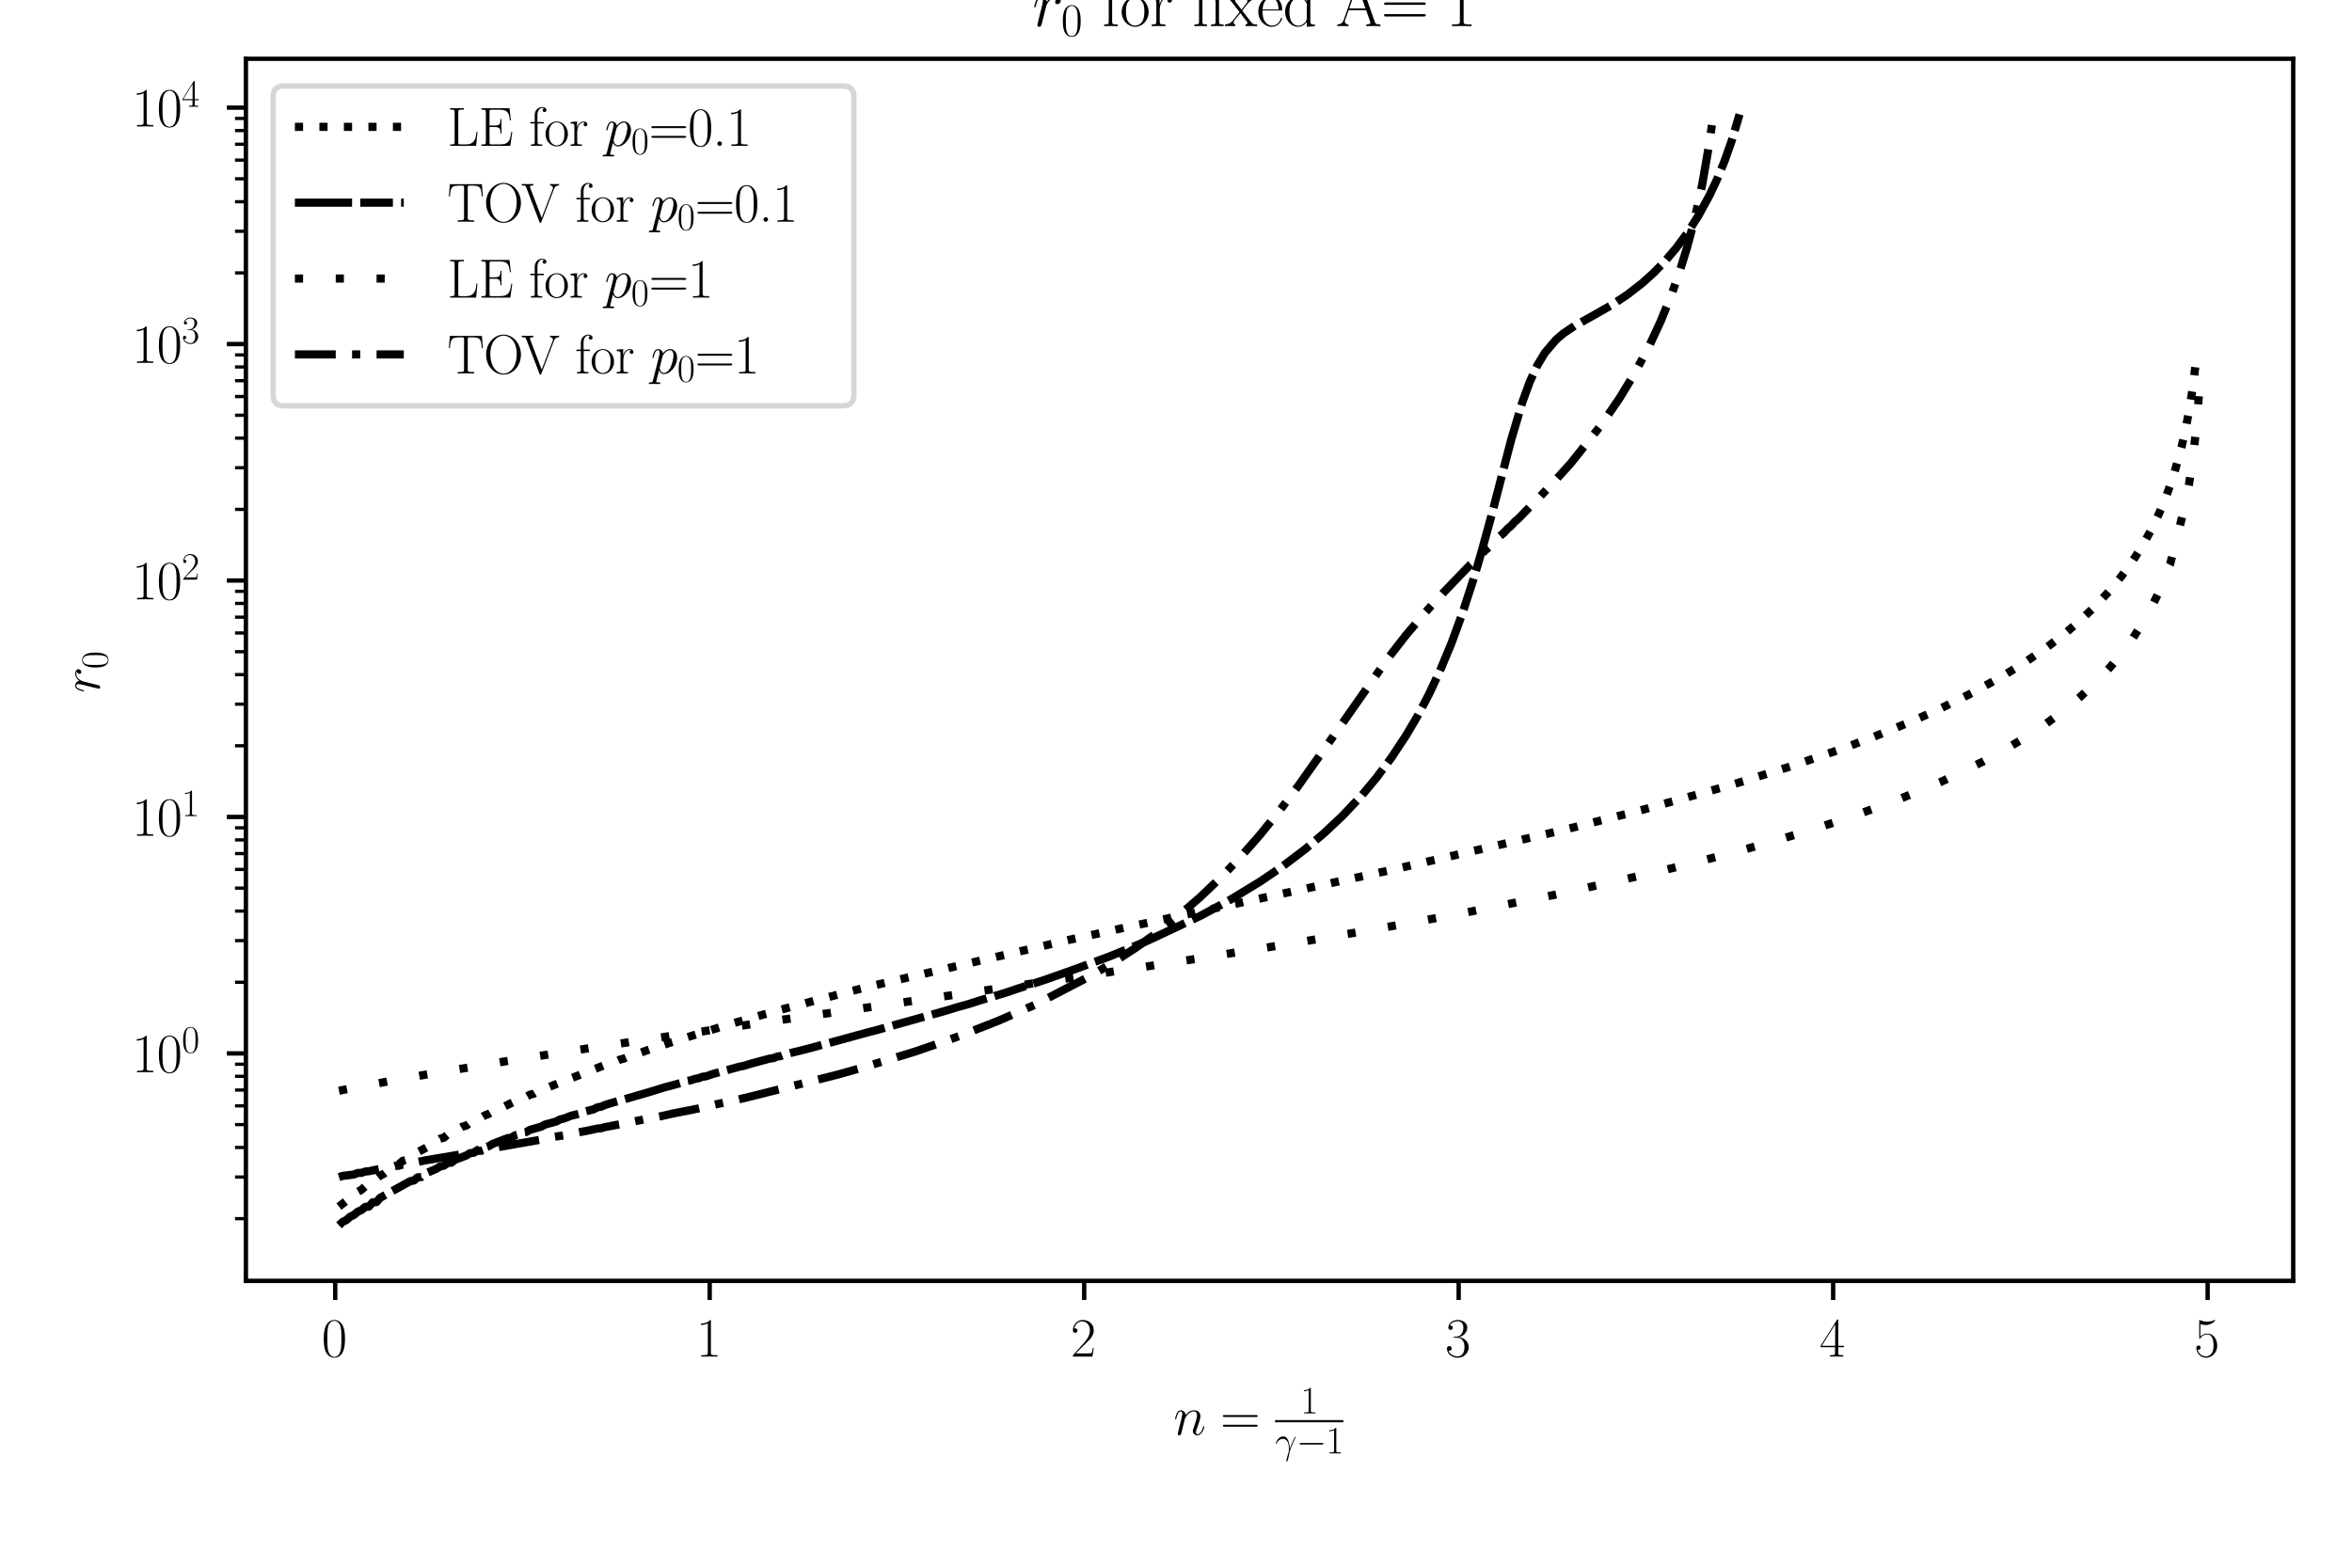 <?xml version="1.0" encoding="utf-8" standalone="no"?>
<!DOCTYPE svg PUBLIC "-//W3C//DTD SVG 1.1//EN"
  "http://www.w3.org/Graphics/SVG/1.1/DTD/svg11.dtd">
<svg height="288pt" version="1.1" viewBox="0 0 432 288" width="432pt" xmlns="http://www.w3.org/2000/svg" xmlns:xlink="http://www.w3.org/1999/xlink">
 <defs>
  <style type="text/css">*{stroke-linecap:butt;stroke-linejoin:round;}</style>
 </defs>
 <g id="figure_1">
  <g id="patch_1">
   <path d="M 0 288 
L 432 288 
L 432 0 
L 0 0 
z
" style="fill:#ffffff;"/>
  </g>
  <g id="axes_1">
   <g id="patch_2">
    <path d="M 45.166 235.307 
L 421.2 235.307 
L 421.2 10.8 
L 45.166 10.8 
z
" style="fill:#ffffff;"/>
   </g>
   <g id="matplotlib.axis_1">
    <g id="xtick_1">
     <g id="line2d_1">
      <defs>
       <path d="M 0 0 
L 0 3.5 
" id="m80ea425d3d" style="stroke:#000000;stroke-width:0.8;"/>
      </defs>
      <g>
       <use style="stroke:#000000;stroke-width:0.8;" x="61.571" xlink:href="#m80ea425d3d" y="235.307"/>
      </g>
     </g>
     <g id="text_1">
      <!-- $\mathdefault{0}$ -->
      <g transform="translate(59.08 249.225)scale(0.1 -0.1)">
       <defs>
        <path d="M 2688 2038 
C 2688 2430 2682 3099 2413 3613 
C 2176 4063 1798 4224 1466 4224 
C 1158 4224 768 4082 525 3620 
C 269 3137 243 2539 243 2038 
C 243 1671 250 1112 448 623 
C 723 -39 1216 -128 1466 -128 
C 1760 -128 2208 -7 2470 604 
C 2662 1048 2688 1568 2688 2038 
z
M 1466 -26 
C 1056 -26 813 328 723 816 
C 653 1196 653 1749 653 2109 
C 653 2604 653 3015 736 3407 
C 858 3954 1216 4121 1466 4121 
C 1728 4121 2067 3947 2189 3420 
C 2272 3054 2278 2623 2278 2109 
C 2278 1691 2278 1176 2202 797 
C 2067 96 1690 -26 1466 -26 
z
" id="CMR17-30" transform="scale(0.016)"/>
       </defs>
       <use transform="scale(0.996)" xlink:href="#CMR17-30"/>
      </g>
     </g>
    </g>
    <g id="xtick_2">
     <g id="line2d_2">
      <g>
       <use style="stroke:#000000;stroke-width:0.8;" x="130.353" xlink:href="#m80ea425d3d" y="235.307"/>
      </g>
     </g>
     <g id="text_2">
      <!-- $\mathdefault{1}$ -->
      <g transform="translate(127.863 249.225)scale(0.1 -0.1)">
       <defs>
        <path d="M 1702 4083 
C 1702 4217 1696 4224 1606 4224 
C 1357 3927 979 3833 621 3820 
C 602 3820 570 3820 563 3808 
C 557 3795 557 3782 557 3648 
C 755 3648 1088 3686 1344 3839 
L 1344 467 
C 1344 243 1331 166 781 166 
L 589 166 
L 589 0 
C 896 6 1216 12 1523 12 
C 1830 12 2150 6 2458 0 
L 2458 166 
L 2266 166 
C 1715 166 1702 236 1702 467 
L 1702 4083 
z
" id="CMR17-31" transform="scale(0.016)"/>
       </defs>
       <use transform="scale(0.996)" xlink:href="#CMR17-31"/>
      </g>
     </g>
    </g>
    <g id="xtick_3">
     <g id="line2d_3">
      <g>
       <use style="stroke:#000000;stroke-width:0.8;" x="199.136" xlink:href="#m80ea425d3d" y="235.307"/>
      </g>
     </g>
     <g id="text_3">
      <!-- $\mathdefault{2}$ -->
      <g transform="translate(196.645 249.225)scale(0.1 -0.1)">
       <defs>
        <path d="M 2669 990 
L 2554 990 
C 2490 537 2438 460 2413 422 
C 2381 371 1920 371 1830 371 
L 602 371 
C 832 620 1280 1073 1824 1596 
C 2214 1966 2669 2400 2669 3033 
C 2669 3788 2067 4224 1395 4224 
C 691 4224 262 3603 262 3027 
C 262 2777 448 2745 525 2745 
C 589 2745 781 2783 781 3007 
C 781 3206 614 3264 525 3264 
C 486 3264 448 3257 422 3244 
C 544 3788 915 4057 1306 4057 
C 1862 4057 2227 3616 2227 3033 
C 2227 2477 1901 1998 1536 1583 
L 262 147 
L 262 0 
L 2515 0 
L 2669 990 
z
" id="CMR17-32" transform="scale(0.016)"/>
       </defs>
       <use transform="scale(0.996)" xlink:href="#CMR17-32"/>
      </g>
     </g>
    </g>
    <g id="xtick_4">
     <g id="line2d_4">
      <g>
       <use style="stroke:#000000;stroke-width:0.8;" x="267.918" xlink:href="#m80ea425d3d" y="235.307"/>
      </g>
     </g>
     <g id="text_4">
      <!-- $\mathdefault{3}$ -->
      <g transform="translate(265.428 249.225)scale(0.1 -0.1)">
       <defs>
        <path d="M 1414 2176 
C 1984 2176 2234 1673 2234 1094 
C 2234 322 1824 25 1453 25 
C 1114 25 563 193 390 691 
C 422 678 454 678 486 678 
C 640 678 755 780 755 947 
C 755 1132 614 1216 486 1216 
C 378 1216 211 1164 211 927 
C 211 335 787 -128 1466 -128 
C 2176 -128 2720 432 2720 1087 
C 2720 1718 2208 2176 1600 2246 
C 2086 2347 2554 2776 2554 3353 
C 2554 3856 2048 4224 1472 4224 
C 890 4224 378 3862 378 3347 
C 378 3123 544 3084 627 3084 
C 762 3084 877 3167 877 3334 
C 877 3500 762 3584 627 3584 
C 602 3584 570 3584 544 3571 
C 730 3999 1235 4076 1459 4076 
C 1683 4076 2106 3966 2106 3347 
C 2106 3167 2080 2851 1862 2574 
C 1670 2329 1453 2316 1242 2297 
C 1210 2297 1062 2284 1037 2284 
C 992 2278 966 2272 966 2227 
C 966 2182 973 2176 1101 2176 
L 1414 2176 
z
" id="CMR17-33" transform="scale(0.016)"/>
       </defs>
       <use transform="scale(0.996)" xlink:href="#CMR17-33"/>
      </g>
     </g>
    </g>
    <g id="xtick_5">
     <g id="line2d_5">
      <g>
       <use style="stroke:#000000;stroke-width:0.8;" x="336.701" xlink:href="#m80ea425d3d" y="235.307"/>
      </g>
     </g>
     <g id="text_5">
      <!-- $\mathdefault{4}$ -->
      <g transform="translate(334.21 249.225)scale(0.1 -0.1)">
       <defs>
        <path d="M 2150 4147 
C 2150 4281 2144 4288 2029 4288 
L 128 1254 
L 128 1088 
L 1779 1088 
L 1779 460 
C 1779 230 1766 166 1318 166 
L 1197 166 
L 1197 0 
C 1402 12 1747 12 1965 12 
C 2182 12 2528 12 2733 0 
L 2733 166 
L 2611 166 
C 2163 166 2150 230 2150 460 
L 2150 1088 
L 2803 1088 
L 2803 1254 
L 2150 1254 
L 2150 4147 
z
M 1798 3723 
L 1798 1254 
L 256 1254 
L 1798 3723 
z
" id="CMR17-34" transform="scale(0.016)"/>
       </defs>
       <use transform="scale(0.996)" xlink:href="#CMR17-34"/>
      </g>
     </g>
    </g>
    <g id="xtick_6">
     <g id="line2d_6">
      <g>
       <use style="stroke:#000000;stroke-width:0.8;" x="405.483" xlink:href="#m80ea425d3d" y="235.307"/>
      </g>
     </g>
     <g id="text_6">
      <!-- $\mathdefault{5}$ -->
      <g transform="translate(402.993 249.225)scale(0.1 -0.1)">
       <defs>
        <path d="M 730 3750 
C 794 3724 1056 3641 1325 3641 
C 1920 3641 2246 3961 2432 4140 
C 2432 4191 2432 4224 2394 4224 
C 2387 4224 2374 4224 2323 4198 
C 2099 4102 1837 4032 1517 4032 
C 1325 4032 1037 4055 723 4191 
C 653 4224 640 4224 634 4224 
C 602 4224 595 4217 595 4090 
L 595 2231 
C 595 2113 595 2080 659 2080 
C 691 2080 704 2093 736 2139 
C 941 2435 1222 2560 1542 2560 
C 1766 2560 2246 2415 2246 1293 
C 2246 1087 2246 716 2054 422 
C 1894 159 1645 25 1370 25 
C 947 25 518 319 403 812 
C 429 806 480 793 506 793 
C 589 793 749 838 749 1036 
C 749 1209 627 1280 506 1280 
C 358 1280 262 1190 262 1011 
C 262 454 704 -128 1382 -128 
C 2042 -128 2669 441 2669 1267 
C 2669 2054 2170 2662 1549 2662 
C 1222 2662 947 2540 730 2304 
L 730 3750 
z
" id="CMR17-35" transform="scale(0.016)"/>
       </defs>
       <use transform="scale(0.996)" xlink:href="#CMR17-35"/>
      </g>
     </g>
    </g>
    <g id="text_7">
     <!-- $n=\frac{1}{\gamma-1}$ -->
     <g transform="translate(215.548 263.579)scale(0.1 -0.1)">
      <defs>
       <path d="M 1318 1870 
C 1331 1909 1491 2228 1728 2432 
C 1894 2585 2112 2687 2362 2687 
C 2618 2687 2707 2496 2707 2241 
C 2707 1877 2445 1149 2317 804 
C 2259 651 2227 568 2227 453 
C 2227 166 2426 -64 2733 -64 
C 3328 -64 3552 874 3552 913 
C 3552 945 3526 970 3488 970 
C 3430 970 3424 951 3392 842 
C 3245 319 3002 64 2752 64 
C 2688 64 2586 70 2586 274 
C 2586 434 2656 625 2694 715 
C 2822 1066 3091 1781 3091 2145 
C 3091 2528 2867 2816 2381 2816 
C 1811 2816 1510 2413 1395 2253 
C 1376 2617 1114 2816 832 2816 
C 627 2816 486 2694 378 2477 
C 262 2247 173 1864 173 1838 
C 173 1813 198 1781 243 1781 
C 294 1781 301 1787 339 1934 
C 442 2324 557 2687 813 2687 
C 960 2687 1011 2585 1011 2394 
C 1011 2253 947 2004 902 1807 
L 723 1117 
C 698 996 627 708 595 593 
C 550 427 480 127 480 95 
C 480 6 550 -64 646 -64 
C 723 -64 813 -26 864 70 
C 877 102 934 325 966 453 
L 1107 1028 
L 1318 1870 
z
" id="CMMI12-6e" transform="scale(0.016)"/>
       <path d="M 4115 2048 
C 4211 2048 4307 2048 4307 2156 
C 4307 2272 4198 2272 4090 2272 
L 512 2272 
C 403 2272 294 2272 294 2156 
C 294 2048 390 2048 486 2048 
L 4115 2048 
z
M 4090 927 
C 4198 927 4307 927 4307 1043 
C 4307 1152 4211 1152 4115 1152 
L 486 1152 
C 390 1152 294 1152 294 1043 
C 294 927 403 927 512 927 
L 4090 927 
z
" id="CMR17-3d" transform="scale(0.016)"/>
       <path d="M 2419 785 
C 2406 1097 2394 1586 2150 2158 
C 2022 2476 1805 2816 1338 2816 
C 550 2816 122 1815 122 1649 
C 122 1592 166 1592 186 1592 
C 243 1592 243 1605 275 1688 
C 410 2081 819 2393 1261 2393 
C 2150 2393 2278 1408 2278 779 
C 2278 378 2234 245 2195 118 
C 2074 -276 1862 -1064 1862 -1242 
C 1862 -1293 1882 -1351 1933 -1351 
C 2029 -1351 2086 -1140 2157 -886 
C 2310 -327 2349 -47 2381 207 
C 2400 360 2765 1409 3270 2407 
C 3315 2509 3405 2681 3405 2700 
C 3405 2707 3398 2752 3341 2752 
C 3328 2752 3296 2752 3283 2726 
C 3270 2713 3046 2280 2854 1848 
C 2758 1630 2630 1344 2419 785 
z
" id="CMMI12-d" transform="scale(0.016)"/>
       <path d="M 4218 1472 
C 4326 1472 4442 1472 4442 1600 
C 4442 1728 4326 1728 4218 1728 
L 755 1728 
C 646 1728 531 1728 531 1600 
C 531 1472 646 1472 755 1472 
L 4218 1472 
z
" id="CMSY10-0" transform="scale(0.016)"/>
      </defs>
      <use transform="scale(0.996)" xlink:href="#CMMI12-6e"/>
      <use transform="translate(85.904 0)scale(0.996)" xlink:href="#CMR17-3d"/>
      <use transform="translate(233.215 39.226)scale(0.697)" xlink:href="#CMR17-31"/>
      <use transform="translate(186.488 -34.355)scale(0.697)" xlink:href="#CMMI12-d"/>
      <use transform="translate(225.701 -34.355)scale(0.697)" xlink:href="#CMSY10-0"/>
      <use transform="translate(279.942 -34.355)scale(0.697)" xlink:href="#CMR17-31"/>
      <path d="M 186.488 22.914 
L 311.925 22.914 
L 311.925 26.899 
L 186.488 26.899 
L 186.488 22.914 
z
"/>
     </g>
    </g>
   </g>
   <g id="matplotlib.axis_2">
    <g id="ytick_1">
     <g id="line2d_7">
      <defs>
       <path d="M 0 0 
L -3.5 0 
" id="m7ea2727197" style="stroke:#000000;stroke-width:0.8;"/>
      </defs>
      <g>
       <use style="stroke:#000000;stroke-width:0.8;" x="45.166" xlink:href="#m7ea2727197" y="193.523"/>
      </g>
     </g>
     <g id="text_8">
      <!-- $\mathdefault{10^{0}}$ -->
      <g transform="translate(24.232 196.982)scale(0.1 -0.1)">
       <use transform="scale(0.996)" xlink:href="#CMR17-31"/>
       <use transform="translate(45.69 0)scale(0.996)" xlink:href="#CMR17-30"/>
       <use transform="translate(91.381 36.154)scale(0.697)" xlink:href="#CMR17-30"/>
      </g>
     </g>
    </g>
    <g id="ytick_2">
     <g id="line2d_8">
      <g>
       <use style="stroke:#000000;stroke-width:0.8;" x="45.166" xlink:href="#m7ea2727197" y="150.085"/>
      </g>
     </g>
     <g id="text_9">
      <!-- $\mathdefault{10^{1}}$ -->
      <g transform="translate(24.232 153.544)scale(0.1 -0.1)">
       <use transform="scale(0.996)" xlink:href="#CMR17-31"/>
       <use transform="translate(45.69 0)scale(0.996)" xlink:href="#CMR17-30"/>
       <use transform="translate(91.381 36.154)scale(0.697)" xlink:href="#CMR17-31"/>
      </g>
     </g>
    </g>
    <g id="ytick_3">
     <g id="line2d_9">
      <g>
       <use style="stroke:#000000;stroke-width:0.8;" x="45.166" xlink:href="#m7ea2727197" y="106.648"/>
      </g>
     </g>
     <g id="text_10">
      <!-- $\mathdefault{10^{2}}$ -->
      <g transform="translate(24.232 110.107)scale(0.1 -0.1)">
       <use transform="scale(0.996)" xlink:href="#CMR17-31"/>
       <use transform="translate(45.69 0)scale(0.996)" xlink:href="#CMR17-30"/>
       <use transform="translate(91.381 36.154)scale(0.697)" xlink:href="#CMR17-32"/>
      </g>
     </g>
    </g>
    <g id="ytick_4">
     <g id="line2d_10">
      <g>
       <use style="stroke:#000000;stroke-width:0.8;" x="45.166" xlink:href="#m7ea2727197" y="63.21"/>
      </g>
     </g>
     <g id="text_11">
      <!-- $\mathdefault{10^{3}}$ -->
      <g transform="translate(24.232 66.669)scale(0.1 -0.1)">
       <use transform="scale(0.996)" xlink:href="#CMR17-31"/>
       <use transform="translate(45.69 0)scale(0.996)" xlink:href="#CMR17-30"/>
       <use transform="translate(91.381 36.154)scale(0.697)" xlink:href="#CMR17-33"/>
      </g>
     </g>
    </g>
    <g id="ytick_5">
     <g id="line2d_11">
      <g>
       <use style="stroke:#000000;stroke-width:0.8;" x="45.166" xlink:href="#m7ea2727197" y="19.773"/>
      </g>
     </g>
     <g id="text_12">
      <!-- $\mathdefault{10^{4}}$ -->
      <g transform="translate(24.232 23.232)scale(0.1 -0.1)">
       <use transform="scale(0.996)" xlink:href="#CMR17-31"/>
       <use transform="translate(45.69 0)scale(0.996)" xlink:href="#CMR17-30"/>
       <use transform="translate(91.381 36.154)scale(0.697)" xlink:href="#CMR17-34"/>
      </g>
     </g>
    </g>
    <g id="ytick_6">
     <g id="line2d_12">
      <defs>
       <path d="M 0 0 
L -2 0 
" id="m5dcaa33dff" style="stroke:#000000;stroke-width:0.6;"/>
      </defs>
      <g>
       <use style="stroke:#000000;stroke-width:0.6;" x="45.166" xlink:href="#m5dcaa33dff" y="223.884"/>
      </g>
     </g>
    </g>
    <g id="ytick_7">
     <g id="line2d_13">
      <g>
       <use style="stroke:#000000;stroke-width:0.6;" x="45.166" xlink:href="#m5dcaa33dff" y="216.235"/>
      </g>
     </g>
    </g>
    <g id="ytick_8">
     <g id="line2d_14">
      <g>
       <use style="stroke:#000000;stroke-width:0.6;" x="45.166" xlink:href="#m5dcaa33dff" y="210.808"/>
      </g>
     </g>
    </g>
    <g id="ytick_9">
     <g id="line2d_15">
      <g>
       <use style="stroke:#000000;stroke-width:0.6;" x="45.166" xlink:href="#m5dcaa33dff" y="206.599"/>
      </g>
     </g>
    </g>
    <g id="ytick_10">
     <g id="line2d_16">
      <g>
       <use style="stroke:#000000;stroke-width:0.6;" x="45.166" xlink:href="#m5dcaa33dff" y="203.159"/>
      </g>
     </g>
    </g>
    <g id="ytick_11">
     <g id="line2d_17">
      <g>
       <use style="stroke:#000000;stroke-width:0.6;" x="45.166" xlink:href="#m5dcaa33dff" y="200.251"/>
      </g>
     </g>
    </g>
    <g id="ytick_12">
     <g id="line2d_18">
      <g>
       <use style="stroke:#000000;stroke-width:0.6;" x="45.166" xlink:href="#m5dcaa33dff" y="197.732"/>
      </g>
     </g>
    </g>
    <g id="ytick_13">
     <g id="line2d_19">
      <g>
       <use style="stroke:#000000;stroke-width:0.6;" x="45.166" xlink:href="#m5dcaa33dff" y="195.51"/>
      </g>
     </g>
    </g>
    <g id="ytick_14">
     <g id="line2d_20">
      <g>
       <use style="stroke:#000000;stroke-width:0.6;" x="45.166" xlink:href="#m5dcaa33dff" y="180.447"/>
      </g>
     </g>
    </g>
    <g id="ytick_15">
     <g id="line2d_21">
      <g>
       <use style="stroke:#000000;stroke-width:0.6;" x="45.166" xlink:href="#m5dcaa33dff" y="172.798"/>
      </g>
     </g>
    </g>
    <g id="ytick_16">
     <g id="line2d_22">
      <g>
       <use style="stroke:#000000;stroke-width:0.6;" x="45.166" xlink:href="#m5dcaa33dff" y="167.371"/>
      </g>
     </g>
    </g>
    <g id="ytick_17">
     <g id="line2d_23">
      <g>
       <use style="stroke:#000000;stroke-width:0.6;" x="45.166" xlink:href="#m5dcaa33dff" y="163.161"/>
      </g>
     </g>
    </g>
    <g id="ytick_18">
     <g id="line2d_24">
      <g>
       <use style="stroke:#000000;stroke-width:0.6;" x="45.166" xlink:href="#m5dcaa33dff" y="159.722"/>
      </g>
     </g>
    </g>
    <g id="ytick_19">
     <g id="line2d_25">
      <g>
       <use style="stroke:#000000;stroke-width:0.6;" x="45.166" xlink:href="#m5dcaa33dff" y="156.814"/>
      </g>
     </g>
    </g>
    <g id="ytick_20">
     <g id="line2d_26">
      <g>
       <use style="stroke:#000000;stroke-width:0.6;" x="45.166" xlink:href="#m5dcaa33dff" y="154.295"/>
      </g>
     </g>
    </g>
    <g id="ytick_21">
     <g id="line2d_27">
      <g>
       <use style="stroke:#000000;stroke-width:0.6;" x="45.166" xlink:href="#m5dcaa33dff" y="152.073"/>
      </g>
     </g>
    </g>
    <g id="ytick_22">
     <g id="line2d_28">
      <g>
       <use style="stroke:#000000;stroke-width:0.6;" x="45.166" xlink:href="#m5dcaa33dff" y="137.009"/>
      </g>
     </g>
    </g>
    <g id="ytick_23">
     <g id="line2d_29">
      <g>
       <use style="stroke:#000000;stroke-width:0.6;" x="45.166" xlink:href="#m5dcaa33dff" y="129.36"/>
      </g>
     </g>
    </g>
    <g id="ytick_24">
     <g id="line2d_30">
      <g>
       <use style="stroke:#000000;stroke-width:0.6;" x="45.166" xlink:href="#m5dcaa33dff" y="123.933"/>
      </g>
     </g>
    </g>
    <g id="ytick_25">
     <g id="line2d_31">
      <g>
       <use style="stroke:#000000;stroke-width:0.6;" x="45.166" xlink:href="#m5dcaa33dff" y="119.724"/>
      </g>
     </g>
    </g>
    <g id="ytick_26">
     <g id="line2d_32">
      <g>
       <use style="stroke:#000000;stroke-width:0.6;" x="45.166" xlink:href="#m5dcaa33dff" y="116.284"/>
      </g>
     </g>
    </g>
    <g id="ytick_27">
     <g id="line2d_33">
      <g>
       <use style="stroke:#000000;stroke-width:0.6;" x="45.166" xlink:href="#m5dcaa33dff" y="113.376"/>
      </g>
     </g>
    </g>
    <g id="ytick_28">
     <g id="line2d_34">
      <g>
       <use style="stroke:#000000;stroke-width:0.6;" x="45.166" xlink:href="#m5dcaa33dff" y="110.857"/>
      </g>
     </g>
    </g>
    <g id="ytick_29">
     <g id="line2d_35">
      <g>
       <use style="stroke:#000000;stroke-width:0.6;" x="45.166" xlink:href="#m5dcaa33dff" y="108.635"/>
      </g>
     </g>
    </g>
    <g id="ytick_30">
     <g id="line2d_36">
      <g>
       <use style="stroke:#000000;stroke-width:0.6;" x="45.166" xlink:href="#m5dcaa33dff" y="93.572"/>
      </g>
     </g>
    </g>
    <g id="ytick_31">
     <g id="line2d_37">
      <g>
       <use style="stroke:#000000;stroke-width:0.6;" x="45.166" xlink:href="#m5dcaa33dff" y="85.923"/>
      </g>
     </g>
    </g>
    <g id="ytick_32">
     <g id="line2d_38">
      <g>
       <use style="stroke:#000000;stroke-width:0.6;" x="45.166" xlink:href="#m5dcaa33dff" y="80.496"/>
      </g>
     </g>
    </g>
    <g id="ytick_33">
     <g id="line2d_39">
      <g>
       <use style="stroke:#000000;stroke-width:0.6;" x="45.166" xlink:href="#m5dcaa33dff" y="76.286"/>
      </g>
     </g>
    </g>
    <g id="ytick_34">
     <g id="line2d_40">
      <g>
       <use style="stroke:#000000;stroke-width:0.6;" x="45.166" xlink:href="#m5dcaa33dff" y="72.847"/>
      </g>
     </g>
    </g>
    <g id="ytick_35">
     <g id="line2d_41">
      <g>
       <use style="stroke:#000000;stroke-width:0.6;" x="45.166" xlink:href="#m5dcaa33dff" y="69.939"/>
      </g>
     </g>
    </g>
    <g id="ytick_36">
     <g id="line2d_42">
      <g>
       <use style="stroke:#000000;stroke-width:0.6;" x="45.166" xlink:href="#m5dcaa33dff" y="67.42"/>
      </g>
     </g>
    </g>
    <g id="ytick_37">
     <g id="line2d_43">
      <g>
       <use style="stroke:#000000;stroke-width:0.6;" x="45.166" xlink:href="#m5dcaa33dff" y="65.198"/>
      </g>
     </g>
    </g>
    <g id="ytick_38">
     <g id="line2d_44">
      <g>
       <use style="stroke:#000000;stroke-width:0.6;" x="45.166" xlink:href="#m5dcaa33dff" y="50.134"/>
      </g>
     </g>
    </g>
    <g id="ytick_39">
     <g id="line2d_45">
      <g>
       <use style="stroke:#000000;stroke-width:0.6;" x="45.166" xlink:href="#m5dcaa33dff" y="42.485"/>
      </g>
     </g>
    </g>
    <g id="ytick_40">
     <g id="line2d_46">
      <g>
       <use style="stroke:#000000;stroke-width:0.6;" x="45.166" xlink:href="#m5dcaa33dff" y="37.058"/>
      </g>
     </g>
    </g>
    <g id="ytick_41">
     <g id="line2d_47">
      <g>
       <use style="stroke:#000000;stroke-width:0.6;" x="45.166" xlink:href="#m5dcaa33dff" y="32.849"/>
      </g>
     </g>
    </g>
    <g id="ytick_42">
     <g id="line2d_48">
      <g>
       <use style="stroke:#000000;stroke-width:0.6;" x="45.166" xlink:href="#m5dcaa33dff" y="29.409"/>
      </g>
     </g>
    </g>
    <g id="ytick_43">
     <g id="line2d_49">
      <g>
       <use style="stroke:#000000;stroke-width:0.6;" x="45.166" xlink:href="#m5dcaa33dff" y="26.501"/>
      </g>
     </g>
    </g>
    <g id="ytick_44">
     <g id="line2d_50">
      <g>
       <use style="stroke:#000000;stroke-width:0.6;" x="45.166" xlink:href="#m5dcaa33dff" y="23.982"/>
      </g>
     </g>
    </g>
    <g id="ytick_45">
     <g id="line2d_51">
      <g>
       <use style="stroke:#000000;stroke-width:0.6;" x="45.166" xlink:href="#m5dcaa33dff" y="21.76"/>
      </g>
     </g>
    </g>
    <g id="text_13">
     <!-- $r_ 0$ -->
     <g transform="translate(18.295 127.286)rotate(-90)scale(0.1 -0.1)">
      <defs>
       <path d="M 2490 2633 
C 2291 2598 2189 2457 2189 2316 
C 2189 2163 2310 2111 2400 2111 
C 2579 2111 2726 2265 2726 2457 
C 2726 2651 2528 2816 2208 2816 
C 1952 2816 1658 2700 1389 2335 
C 1344 2660 1088 2816 832 2816 
C 582 2816 454 2642 378 2508 
C 269 2278 173 1892 173 1860 
C 173 1834 198 1801 243 1801 
C 294 1801 301 1808 339 1957 
C 435 2342 557 2687 813 2687 
C 966 2687 1011 2604 1011 2419 
C 1011 2278 947 2028 902 1827 
L 723 1130 
C 698 1007 627 716 595 600 
C 550 432 480 128 480 96 
C 480 6 550 -64 646 -64 
C 717 -64 838 -20 877 109 
C 896 160 1133 1136 1171 1285 
C 1203 1427 1242 1562 1274 1705 
C 1299 1795 1325 1898 1344 1982 
C 1363 2040 1536 2355 1696 2495 
C 1773 2566 1939 2687 2202 2687 
C 2304 2687 2406 2674 2490 2633 
z
" id="CMMI12-72" transform="scale(0.016)"/>
      </defs>
      <use transform="scale(0.996)" xlink:href="#CMMI12-72"/>
      <use transform="translate(43.961 -14.944)scale(0.697)" xlink:href="#CMR17-30"/>
     </g>
    </g>
   </g>
   <g id="line2d_52">
    <path clip-path="url(#p1b617f1099)" d="M 62.259 221.662 
L 65.698 218.957 
L 66.386 218.575 
L 67.073 217.939 
L 67.761 217.537 
L 68.449 216.95 
L 69.137 216.552 
L 69.825 215.988 
L 70.512 215.617 
L 71.2 215.056 
L 71.888 214.725 
L 72.576 214.148 
L 73.264 213.874 
L 73.952 213.265 
L 74.639 213.06 
L 75.327 212.407 
L 78.766 210.574 
L 79.454 209.96 
L 80.142 209.665 
L 80.83 209.185 
L 81.518 209.01 
L 82.206 208.428 
L 82.893 208.172 
L 84.957 206.966 
L 85.645 206.788 
L 86.332 206.258 
L 87.02 206.041 
L 87.708 205.567 
L 88.396 205.322 
L 89.084 204.892 
L 89.772 204.63 
L 90.459 204.23 
L 92.523 203.317 
L 94.586 202.321 
L 95.274 202.09 
L 95.962 201.71 
L 96.65 201.505 
L 97.338 201.11 
L 98.025 200.937 
L 98.713 200.521 
L 111.094 195.658 
L 111.782 195.51 
L 112.47 195.158 
L 113.158 194.993 
L 113.845 194.668 
L 114.533 194.49 
L 115.221 194.184 
L 117.285 193.523 
L 119.348 192.772 
L 120.036 192.602 
L 120.724 192.313 
L 121.412 192.158 
L 122.787 191.639 
L 128.978 189.683 
L 129.665 189.541 
L 131.041 189.088 
L 133.105 188.437 
L 134.48 188.03 
L 136.544 187.447 
L 140.671 186.255 
L 146.861 184.549 
L 147.549 184.422 
L 148.925 184.019 
L 155.803 182.226 
L 159.242 181.33 
L 196.384 172.654 
L 201.199 171.61 
L 206.014 170.544 
L 212.204 169.228 
L 215.644 168.463 
L 219.083 167.752 
L 221.834 167.136 
L 232.151 164.911 
L 255.537 159.824 
L 287.177 152.475 
L 301.622 148.791 
L 318.129 144.16 
L 329.135 140.718 
L 338.076 137.642 
L 343.579 135.592 
L 351.145 132.515 
L 356.648 130.045 
L 362.15 127.335 
L 367.653 124.305 
L 371.78 121.774 
L 375.907 118.951 
L 379.346 116.313 
L 382.097 113.965 
L 384.848 111.352 
L 387.6 108.392 
L 389.663 105.853 
L 391.727 103.042 
L 393.79 99.743 
L 395.166 97.235 
L 396.541 94.381 
L 397.917 91.075 
L 399.293 87.123 
L 400.668 82.208 
L 401.356 79.206 
L 402.044 75.666 
L 402.732 71.343 
L 403.42 65.781 
L 403.42 65.781 
" style="fill:none;stroke:#000000;stroke-dasharray:1.5,3;stroke-dashoffset:0;stroke-width:1.5;"/>
   </g>
   <g id="line2d_53">
    <path clip-path="url(#p1b617f1099)" d="M 62.259 225.102 
L 62.946 224.464 
L 63.634 224.121 
L 64.322 223.52 
L 65.01 223.19 
L 65.698 222.608 
L 66.386 222.302 
L 67.073 221.725 
L 67.761 221.662 
L 68.449 220.874 
L 69.137 220.842 
L 69.825 220.048 
L 75.327 217.002 
L 76.015 216.875 
L 76.703 216.295 
L 77.391 216.235 
L 78.079 215.608 
L 80.142 214.725 
L 80.83 214.289 
L 81.518 214.154 
L 82.206 213.656 
L 82.893 213.599 
L 83.581 213.06 
L 85.645 212.279 
L 86.332 211.845 
L 87.02 211.776 
L 87.708 211.271 
L 89.772 210.574 
L 90.459 210.157 
L 93.211 209.09 
L 93.899 209.01 
L 94.586 208.574 
L 95.274 208.378 
L 95.962 208.065 
L 96.65 207.968 
L 97.338 207.566 
L 99.401 206.98 
L 100.089 206.597 
L 102.152 206.041 
L 102.84 205.657 
L 103.528 205.499 
L 104.904 204.973 
L 106.279 204.63 
L 106.967 204.303 
L 109.031 203.799 
L 109.719 203.43 
L 110.406 203.317 
L 111.094 203.003 
L 112.47 202.58 
L 118.66 200.798 
L 120.036 200.386 
L 122.099 199.746 
L 124.163 199.203 
L 126.226 198.584 
L 126.914 198.453 
L 127.602 198.21 
L 128.29 198.089 
L 128.978 197.822 
L 129.665 197.732 
L 131.041 197.266 
L 135.856 195.95 
L 136.544 195.827 
L 137.919 195.406 
L 141.358 194.477 
L 142.046 194.391 
L 142.734 194.111 
L 143.422 194 
L 144.11 193.745 
L 145.485 193.378 
L 147.549 192.874 
L 148.925 192.513 
L 155.803 190.642 
L 159.242 189.695 
L 161.305 189.163 
L 163.369 188.567 
L 164.745 188.187 
L 173.686 185.686 
L 175.75 185.052 
L 177.813 184.48 
L 179.877 183.82 
L 184.691 182.382 
L 186.755 181.675 
L 191.57 180.119 
L 195.009 178.911 
L 197.76 177.933 
L 203.951 175.643 
L 207.39 174.23 
L 210.829 172.798 
L 220.458 168.264 
L 225.961 165.296 
L 231.464 161.947 
L 235.59 159.141 
L 239.717 156.009 
L 243.157 153.095 
L 246.596 149.86 
L 250.035 146.211 
L 252.786 142.92 
L 255.537 139.229 
L 258.289 135.066 
L 260.352 131.552 
L 262.416 127.637 
L 264.479 123.248 
L 266.543 118.296 
L 268.606 112.678 
L 270.67 106.311 
L 272.045 101.631 
L 274.109 94.098 
L 277.548 80.857 
L 279.611 73.904 
L 280.987 70.126 
L 282.363 67.127 
L 283.738 64.837 
L 285.802 62.403 
L 287.177 61.233 
L 289.241 59.853 
L 292.68 57.94 
L 296.119 55.976 
L 298.87 54.158 
L 301.622 52.022 
L 303.685 50.166 
L 305.749 48.054 
L 307.812 45.64 
L 309.876 42.867 
L 311.939 39.651 
L 314.002 35.869 
L 315.378 32.941 
L 316.754 29.59 
L 318.129 25.682 
L 319.505 21.005 
L 319.505 21.005 
" style="fill:none;stroke:#000000;stroke-dasharray:10.5,1.5,6,1.5;stroke-dashoffset:0;stroke-width:1.5;"/>
   </g>
   <g id="line2d_54">
    <path clip-path="url(#p1b617f1099)" d="M 62.259 200.386 
L 65.698 199.696 
L 69.137 199.076 
L 72.576 198.42 
L 74.639 198.089 
L 76.703 197.685 
L 78.079 197.443 
L 93.211 194.911 
L 95.274 194.59 
L 101.465 193.602 
L 104.904 193.103 
L 107.655 192.647 
L 123.475 190.272 
L 125.538 190.005 
L 127.602 189.694 
L 133.105 188.863 
L 135.168 188.573 
L 142.734 187.471 
L 154.427 185.811 
L 157.866 185.297 
L 160.618 184.902 
L 199.824 179.192 
L 210.141 177.621 
L 217.707 176.465 
L 223.897 175.476 
L 236.966 173.372 
L 242.469 172.44 
L 250.035 171.143 
L 259.664 169.424 
L 267.918 167.897 
L 285.802 164.338 
L 304.373 160.183 
L 317.442 156.874 
L 325.008 154.772 
L 333.262 152.278 
L 340.14 150.01 
L 348.394 146.995 
L 356.648 143.563 
L 364.214 139.912 
L 367.653 138.056 
L 371.78 135.61 
L 375.907 132.875 
L 379.346 130.301 
L 382.097 128.009 
L 384.848 125.449 
L 387.6 122.544 
L 389.663 120.074 
L 391.727 117.272 
L 393.79 114.04 
L 395.166 111.561 
L 396.541 108.745 
L 397.229 107.174 
L 397.917 104.97 
L 398.605 103.611 
L 401.356 92.768 
L 402.044 89.063 
L 402.732 84.488 
L 403.42 78.485 
L 404.108 69.706 
L 404.108 69.706 
" style="fill:none;stroke:#000000;stroke-dasharray:1.5,6;stroke-dashoffset:0;stroke-width:1.5;"/>
   </g>
   <g id="line2d_55">
    <path clip-path="url(#p1b617f1099)" d="M 62.259 216.235 
L 62.946 216.02 
L 65.01 215.769 
L 65.698 215.489 
L 66.386 215.465 
L 67.073 215.225 
L 67.761 215.166 
L 69.137 214.871 
L 71.2 214.449 
L 71.888 214.437 
L 72.576 214.19 
L 73.264 214.154 
L 73.952 213.935 
L 74.639 213.874 
L 76.015 213.599 
L 78.079 213.174 
L 85.645 211.9 
L 86.332 211.667 
L 87.02 211.652 
L 87.708 211.417 
L 88.396 211.407 
L 89.084 211.165 
L 100.777 209.118 
L 101.465 208.888 
L 103.528 208.586 
L 104.904 208.274 
L 107.655 207.766 
L 109.719 207.33 
L 110.406 207.271 
L 111.094 207.065 
L 112.47 206.798 
L 114.533 206.411 
L 119.348 205.434 
L 121.412 205.06 
L 123.475 204.589 
L 128.29 203.637 
L 129.665 203.317 
L 131.729 202.826 
L 135.168 202.09 
L 137.919 201.433 
L 153.739 197.446 
L 158.554 196.096 
L 168.184 193.149 
L 172.998 191.484 
L 176.438 190.241 
L 183.316 187.549 
L 190.194 184.539 
L 200.511 179.173 
L 204.638 176.705 
L 208.765 174.006 
L 212.204 171.565 
L 217.019 167.775 
L 220.458 164.796 
L 224.585 160.856 
L 228.024 157.248 
L 231.464 153.329 
L 234.903 149.084 
L 238.342 144.536 
L 243.157 137.738 
L 254.85 121.036 
L 258.289 116.628 
L 261.728 112.566 
L 265.167 108.811 
L 269.982 103.815 
L 270.67 103.254 
L 271.357 102.483 
L 272.045 101.916 
L 272.733 101.141 
L 273.421 100.587 
L 274.109 99.821 
L 274.796 99.261 
L 275.484 98.502 
L 276.172 97.934 
L 276.86 97.166 
L 277.548 96.599 
L 278.236 95.834 
L 278.923 95.252 
L 280.987 93.115 
L 281.675 92.503 
L 283.738 90.298 
L 285.114 88.841 
L 286.49 87.346 
L 288.553 85.059 
L 294.056 78.128 
L 297.495 73.113 
L 300.246 68.574 
L 302.997 63.39 
L 305.061 58.93 
L 307.124 53.803 
L 308.5 49.889 
L 309.876 45.439 
L 311.251 40.26 
L 312.627 34.024 
L 314.002 26.09 
L 314.69 21.082 
L 314.69 21.082 
" style="fill:none;stroke:#000000;stroke-dasharray:7.5,3,1.5,3;stroke-dashoffset:0;stroke-width:1.5;"/>
   </g>
   <g id="patch_3">
    <path d="M 45.166 235.307 
L 45.166 10.8 
" style="fill:none;stroke:#000000;stroke-linecap:square;stroke-linejoin:miter;stroke-width:0.8;"/>
   </g>
   <g id="patch_4">
    <path d="M 421.2 235.307 
L 421.2 10.8 
" style="fill:none;stroke:#000000;stroke-linecap:square;stroke-linejoin:miter;stroke-width:0.8;"/>
   </g>
   <g id="patch_5">
    <path d="M 45.166 235.307 
L 421.2 235.307 
" style="fill:none;stroke:#000000;stroke-linecap:square;stroke-linejoin:miter;stroke-width:0.8;"/>
   </g>
   <g id="patch_6">
    <path d="M 45.166 10.8 
L 421.2 10.8 
" style="fill:none;stroke:#000000;stroke-linecap:square;stroke-linejoin:miter;stroke-width:0.8;"/>
   </g>
   <g id="text_14">
    <!-- $r_0$ for fixed A$=1$ -->
    <g transform="translate(189.615 4.8)scale(0.12 -0.12)">
     <defs>
      <path d="M 979 2585 
L 1709 2585 
L 1709 2752 
L 966 2752 
L 966 3539 
C 966 4076 1235 4377 1510 4377 
C 1594 4377 1690 4363 1754 4339 
C 1702 4326 1568 4281 1568 4121 
C 1568 3955 1696 3904 1786 3904 
C 1875 3904 2003 3955 2003 4121 
C 2003 4353 1773 4480 1517 4480 
C 1152 4480 653 4211 653 3526 
L 653 2752 
L 141 2752 
L 141 2585 
L 653 2585 
L 653 441 
C 653 198 627 166 218 166 
L 218 0 
C 371 12 666 12 832 12 
C 1018 12 1344 12 1517 0 
L 1517 166 
C 1056 166 979 166 979 454 
L 979 2585 
z
" id="CMR17-66" transform="scale(0.016)"/>
      <path d="M 2758 1356 
C 2758 2176 2163 2816 1466 2816 
C 768 2816 173 2176 173 1356 
C 173 550 768 -64 1466 -64 
C 2163 -64 2758 550 2758 1356 
z
M 1466 51 
C 1165 51 909 230 762 480 
C 602 768 582 1126 582 1408 
C 582 1676 595 2009 762 2297 
C 890 2508 1139 2713 1466 2713 
C 1754 2713 1997 2553 2150 2329 
C 2349 2028 2349 1606 2349 1408 
C 2349 1158 2336 774 2163 467 
C 1984 172 1709 51 1466 51 
z
" id="CMR17-6f" transform="scale(0.016)"/>
      <path d="M 960 1517 
C 960 2134 1222 2713 1702 2713 
C 1747 2713 1792 2707 1837 2687 
C 1837 2687 1696 2642 1696 2475 
C 1696 2321 1818 2257 1914 2257 
C 1990 2257 2131 2302 2131 2482 
C 2131 2687 1926 2816 1709 2816 
C 1222 2816 1011 2340 947 2115 
L 941 2115 
L 941 2816 
L 198 2745 
L 198 2578 
C 576 2578 634 2540 634 2231 
L 634 443 
C 634 198 608 166 198 166 
L 198 0 
C 352 12 646 12 813 12 
C 998 12 1325 12 1498 0 
L 1498 166 
C 1037 166 960 166 960 455 
L 960 1517 
z
" id="CMR17-72" transform="scale(0.016)"/>
      <path d="M 2554 2816 
C 2400 2809 1926 2777 1805 2764 
C 1766 2758 1754 2758 1677 2758 
L 947 2758 
L 947 3517 
C 947 4127 1434 4416 1818 4416 
C 1939 4416 2214 4383 2355 4160 
C 2291 4160 2086 4160 2086 3935 
C 2086 3782 2189 3705 2317 3705 
C 2432 3705 2547 3769 2547 3942 
C 2547 4265 2240 4518 1843 4518 
C 1338 4518 634 4225 634 3517 
L 634 2758 
L 122 2758 
L 122 2591 
L 634 2591 
L 634 442 
C 634 198 608 166 198 166 
L 198 0 
C 352 12 634 12 794 12 
C 960 12 1242 12 1395 0 
L 1395 166 
C 986 166 960 192 960 442 
L 960 2591 
L 1901 2591 
C 2176 2591 2227 2534 2227 2251 
L 2227 442 
C 2227 198 2202 166 1792 166 
L 1792 0 
C 1946 12 2227 12 2387 12 
C 2554 12 2835 12 2989 0 
L 2989 166 
C 2579 166 2554 192 2554 442 
L 2554 2816 
z
" id="CMR17-c" transform="scale(0.016)"/>
      <path d="M 1664 1491 
C 1856 1740 2074 2022 2253 2233 
C 2464 2476 2707 2579 2989 2585 
L 2989 2752 
C 2880 2745 2656 2739 2541 2739 
C 2368 2739 2170 2739 2022 2752 
L 2022 2585 
C 2112 2572 2163 2508 2163 2419 
C 2163 2304 2099 2233 2067 2188 
L 1594 1587 
L 1030 2323 
C 973 2393 973 2406 973 2438 
C 973 2515 1037 2579 1146 2585 
L 1146 2752 
C 992 2739 717 2739 557 2739 
C 384 2739 179 2739 38 2752 
L 38 2585 
C 384 2585 461 2560 614 2368 
L 1350 1414 
C 1363 1401 1395 1363 1395 1344 
C 1395 1318 838 633 768 544 
C 480 198 179 172 6 166 
L 6 0 
C 115 6 339 12 454 12 
C 582 12 864 12 979 0 
L 979 166 
C 941 172 838 185 838 332 
C 838 448 890 518 947 595 
L 1478 1248 
L 2035 524 
C 2086 454 2163 358 2163 313 
C 2163 224 2086 172 1984 166 
L 1984 0 
C 2138 12 2413 12 2573 12 
C 2746 12 2950 12 3091 0 
L 3091 166 
C 2771 166 2675 179 2522 377 
L 1664 1491 
z
" id="CMR17-78" transform="scale(0.016)"/>
      <path d="M 2438 1503 
C 2464 1529 2464 1542 2464 1606 
C 2464 2251 2118 2816 1389 2816 
C 710 2816 173 2175 173 1394 
C 173 554 781 -64 1459 -64 
C 2176 -64 2458 619 2458 755 
C 2458 800 2419 800 2406 800 
C 2362 800 2355 787 2330 709 
C 2189 270 1837 51 1504 51 
C 1229 51 954 206 781 490 
C 582 819 582 1200 582 1503 
L 2438 1503 
z
M 589 1600 
C 634 2511 1126 2713 1382 2713 
C 1818 2713 2112 2308 2118 1600 
L 589 1600 
z
" id="CMR17-65" transform="scale(0.016)"/>
      <path d="M 1869 4345 
L 1869 4179 
C 2246 4179 2304 4141 2304 3843 
L 2304 2371 
C 2278 2403 2016 2816 1498 2816 
C 845 2816 211 2228 211 1376 
C 211 529 806 -64 1434 -64 
C 1978 -64 2259 361 2291 406 
L 2291 -64 
L 3066 -13 
L 3066 154 
C 2688 154 2630 193 2630 503 
L 2630 4416 
L 1869 4345 
z
M 2291 762 
C 2291 568 2176 393 2029 264 
C 1811 70 1594 38 1472 38 
C 1286 38 621 135 621 1369 
C 621 2636 1363 2713 1530 2713 
C 1824 2713 2061 2545 2208 2313 
C 2291 2177 2291 2157 2291 2041 
L 2291 762 
z
" id="CMR17-64" transform="scale(0.016)"/>
      <path d="M 2323 4441 
C 2291 4524 2278 4544 2214 4544 
C 2150 4544 2138 4524 2106 4441 
L 749 580 
C 627 236 371 166 147 166 
L 147 0 
C 262 12 518 12 640 12 
C 800 12 1056 12 1210 0 
L 1210 166 
C 909 179 864 382 864 459 
C 864 516 877 548 890 586 
L 1229 1536 
L 2906 1536 
L 3290 453 
C 3322 376 3322 363 3322 338 
C 3322 166 3046 166 2925 166 
L 2925 0 
C 3110 12 3443 12 3642 12 
C 3808 12 4128 12 4282 0 
L 4282 166 
C 3942 166 3827 166 3744 402 
L 2323 4441 
z
M 2067 3924 
L 2848 1702 
L 1286 1702 
L 2067 3924 
z
" id="CMR17-41" transform="scale(0.016)"/>
     </defs>
     <use transform="scale(0.996)" xlink:href="#CMMI12-72"/>
     <use transform="translate(43.961 -14.944)scale(0.697)" xlink:href="#CMR17-30"/>
     <use transform="translate(106.518 0)scale(0.996)" xlink:href="#CMR17-66"/>
     <use transform="translate(133.992 0)scale(0.996)" xlink:href="#CMR17-6f"/>
     <use transform="translate(179.682 0)scale(0.996)" xlink:href="#CMR17-72"/>
     <use transform="translate(245.039 0)scale(0.996)" xlink:href="#CMR17-c"/>
     <use transform="translate(294.781 0)scale(0.996)" xlink:href="#CMR17-78"/>
     <use transform="translate(343.074 0)scale(0.996)" xlink:href="#CMR17-65"/>
     <use transform="translate(383.56 0)scale(0.996)" xlink:href="#CMR17-64"/>
     <use transform="translate(464.531 0)scale(0.996)" xlink:href="#CMR17-41"/>
     <use transform="translate(533.603 0)scale(0.996)" xlink:href="#CMR17-3d"/>
     <use transform="translate(632.992 0)scale(0.996)" xlink:href="#CMR17-31"/>
    </g>
   </g>
   <g id="legend_1">
    <g id="patch_7">
     <path d="M 52.166 74.549 
L 154.835 74.549 
Q 156.835 74.549 156.835 72.549 
L 156.835 17.8 
Q 156.835 15.8 154.835 15.8 
L 52.166 15.8 
Q 50.166 15.8 50.166 17.8 
L 50.166 72.549 
Q 50.166 74.549 52.166 74.549 
z
" style="fill:#ffffff;opacity:0.8;stroke:#cccccc;stroke-linejoin:miter;"/>
    </g>
    <g id="line2d_56">
     <path d="M 54.166 23.3 
L 74.166 23.3 
" style="fill:none;stroke:#000000;stroke-dasharray:1.5,3;stroke-dashoffset:0;stroke-width:1.5;"/>
    </g>
    <g id="line2d_57"/>
    <g id="text_15">
     <!-- LE for $p_0$=0.1 -->
     <g transform="translate(82.166 26.8)scale(0.1 -0.1)">
      <defs>
       <path d="M 3469 1612 
L 3354 1612 
C 3302 981 3219 166 2125 166 
L 1530 166 
C 1274 166 1261 198 1261 414 
L 1261 3892 
C 1261 4121 1274 4185 1760 4185 
L 1901 4185 
L 1901 4352 
C 1638 4339 1331 4339 1069 4339 
C 870 4339 512 4339 326 4352 
L 326 4185 
C 768 4185 838 4185 838 3898 
L 838 453 
C 838 166 768 166 326 166 
L 326 0 
L 3315 0 
L 3469 1612 
z
" id="CMR17-4c" transform="scale(0.016)"/>
       <path d="M 3885 1614 
L 3770 1614 
C 3629 676 3546 166 2419 166 
L 1530 166 
C 1274 166 1261 198 1261 415 
L 1261 2176 
L 1862 2176 
C 2464 2176 2522 1959 2522 1429 
L 2637 1429 
L 2637 3086 
L 2522 3086 
C 2522 2558 2464 2342 1862 2342 
L 1261 2342 
L 1261 3924 
C 1261 4141 1274 4172 1530 4172 
L 2406 4172 
C 3398 4172 3514 3778 3603 2933 
L 3718 2933 
L 3565 4339 
L 326 4339 
L 326 4172 
C 768 4172 838 4172 838 3886 
L 838 453 
C 838 166 768 166 326 166 
L 326 0 
L 3654 0 
L 3885 1614 
z
" id="CMR17-45" transform="scale(0.016)"/>
       <path d="M 275 -794 
C 230 -981 205 -1031 -58 -1031 
C -135 -1031 -199 -1031 -199 -1152 
C -199 -1165 -192 -1216 -122 -1216 
C -39 -1216 51 -1204 134 -1204 
L 410 -1204 
C 544 -1204 870 -1216 1005 -1216 
C 1043 -1216 1120 -1216 1120 -1101 
C 1120 -1031 1075 -1031 966 -1031 
C 672 -1031 653 -987 653 -937 
C 653 -863 941 217 979 364 
C 1050 185 1222 -64 1555 -64 
C 2278 -64 3059 874 3059 1813 
C 3059 2400 2726 2816 2246 2816 
C 1837 2816 1491 2419 1421 2330 
C 1370 2649 1120 2816 864 2816 
C 678 2816 531 2726 410 2483 
C 294 2253 205 1864 205 1838 
C 205 1813 230 1781 275 1781 
C 326 1781 333 1787 371 1934 
C 467 2311 589 2687 845 2687 
C 992 2687 1043 2585 1043 2394 
C 1043 2241 1024 2177 998 2062 
L 275 -794 
z
M 1382 1992 
C 1427 2170 1606 2356 1709 2445 
C 1779 2509 1990 2687 2234 2687 
C 2515 2687 2643 2407 2643 2075 
C 2643 1768 2464 1047 2304 715 
C 2144 370 1850 64 1555 64 
C 1120 64 1050 613 1050 638 
C 1050 657 1062 708 1069 740 
L 1382 1992 
z
" id="CMMI12-70" transform="scale(0.016)"/>
       <path d="M 1062 262 
C 1062 422 934 524 800 524 
C 672 524 538 422 538 262 
C 538 102 666 0 800 0 
C 928 0 1062 102 1062 262 
z
" id="CMR17-2e" transform="scale(0.016)"/>
      </defs>
      <use transform="scale(0.996)" xlink:href="#CMR17-4c"/>
      <use transform="translate(57.381 0)scale(0.996)" xlink:href="#CMR17-45"/>
      <use transform="translate(150.044 0)scale(0.996)" xlink:href="#CMR17-66"/>
      <use transform="translate(177.517 0)scale(0.996)" xlink:href="#CMR17-6f"/>
      <use transform="translate(223.208 0)scale(0.996)" xlink:href="#CMR17-72"/>
      <use transform="translate(288.564 0)scale(0.996)" xlink:href="#CMMI12-70"/>
      <use transform="translate(337.524 -14.944)scale(0.697)" xlink:href="#CMR17-30"/>
      <use transform="translate(370.005 0)scale(0.996)" xlink:href="#CMR17-3d"/>
      <use transform="translate(441.72 0)scale(0.996)" xlink:href="#CMR17-30"/>
      <use transform="translate(487.41 0)scale(0.996)" xlink:href="#CMR17-2e"/>
      <use transform="translate(512.282 0)scale(0.996)" xlink:href="#CMR17-31"/>
     </g>
    </g>
    <g id="line2d_58">
     <path d="M 54.166 37.237 
L 74.166 37.237 
" style="fill:none;stroke:#000000;stroke-dasharray:10.5,1.5,6,1.5;stroke-dashoffset:0;stroke-width:1.5;"/>
    </g>
    <g id="line2d_59"/>
    <g id="text_16">
     <!-- TOV for $p_0$=0.1 -->
     <g transform="translate(82.166 40.737)scale(0.1 -0.1)">
      <defs>
       <path d="M 3981 4332 
L 288 4332 
L 179 2924 
L 294 2924 
C 378 3981 467 4166 1453 4166 
C 1568 4166 1754 4166 1805 4159 
C 1926 4140 1926 4064 1926 3917 
L 1926 465 
C 1926 236 1907 166 1376 166 
L 1197 166 
L 1197 0 
C 1504 6 1824 12 2138 12 
C 2451 12 2771 6 3078 0 
L 3078 166 
L 2899 166 
C 2368 166 2349 236 2349 465 
L 2349 3917 
C 2349 4057 2349 4134 2464 4159 
C 2515 4166 2701 4166 2816 4166 
C 3795 4166 3891 3981 3974 2924 
L 4090 2924 
L 3981 4332 
z
" id="CMR17-54" transform="scale(0.016)"/>
       <path d="M 4307 2166 
C 4307 3488 3366 4480 2304 4480 
C 1216 4480 294 3475 294 2166 
C 294 857 1229 -128 2298 -128 
C 3392 -128 4307 876 4307 2166 
z
M 2304 -13 
C 1574 -13 781 722 781 2250 
C 781 3771 1651 4364 2298 4364 
C 2976 4364 3821 3752 3821 2250 
C 3821 696 3008 -13 2304 -13 
z
" id="CMR17-4f" transform="scale(0.016)"/>
       <path d="M 3776 3762 
C 3834 3903 3936 4179 4365 4185 
L 4365 4352 
C 4218 4339 4051 4339 3891 4339 
C 3738 4339 3475 4339 3328 4352 
L 3328 4185 
C 3648 4166 3661 3942 3661 3903 
C 3661 3833 3642 3788 3622 3737 
L 2362 448 
L 1043 3903 
C 1024 3948 1011 3980 1011 4012 
C 1011 4185 1267 4185 1402 4185 
L 1402 4352 
C 1197 4339 896 4339 685 4339 
C 518 4339 218 4339 64 4352 
L 64 4185 
C 435 4185 506 4160 582 3955 
L 2106 -26 
C 2138 -116 2144 -128 2214 -128 
C 2285 -128 2291 -116 2323 -26 
L 3776 3762 
z
" id="CMR17-56" transform="scale(0.016)"/>
      </defs>
      <use transform="scale(0.996)" xlink:href="#CMR17-54"/>
      <use transform="translate(66.51 0)scale(0.996)" xlink:href="#CMR17-4f"/>
      <use transform="translate(135.622 0)scale(0.996)" xlink:href="#CMR17-56"/>
      <use transform="translate(234.771 0)scale(0.996)" xlink:href="#CMR17-66"/>
      <use transform="translate(262.244 0)scale(0.996)" xlink:href="#CMR17-6f"/>
      <use transform="translate(307.935 0)scale(0.996)" xlink:href="#CMR17-72"/>
      <use transform="translate(373.291 0)scale(0.996)" xlink:href="#CMMI12-70"/>
      <use transform="translate(422.251 -14.944)scale(0.697)" xlink:href="#CMR17-30"/>
      <use transform="translate(454.732 0)scale(0.996)" xlink:href="#CMR17-3d"/>
      <use transform="translate(526.447 0)scale(0.996)" xlink:href="#CMR17-30"/>
      <use transform="translate(572.137 0)scale(0.996)" xlink:href="#CMR17-2e"/>
      <use transform="translate(597.008 0)scale(0.996)" xlink:href="#CMR17-31"/>
     </g>
    </g>
    <g id="line2d_60">
     <path d="M 54.166 51.174 
L 74.166 51.174 
" style="fill:none;stroke:#000000;stroke-dasharray:1.5,6;stroke-dashoffset:0;stroke-width:1.5;"/>
    </g>
    <g id="line2d_61"/>
    <g id="text_17">
     <!-- LE for $p_0$=1 -->
     <g transform="translate(82.166 54.674)scale(0.1 -0.1)">
      <use transform="scale(0.996)" xlink:href="#CMR17-4c"/>
      <use transform="translate(57.381 0)scale(0.996)" xlink:href="#CMR17-45"/>
      <use transform="translate(150.044 0)scale(0.996)" xlink:href="#CMR17-66"/>
      <use transform="translate(177.517 0)scale(0.996)" xlink:href="#CMR17-6f"/>
      <use transform="translate(223.208 0)scale(0.996)" xlink:href="#CMR17-72"/>
      <use transform="translate(288.564 0)scale(0.996)" xlink:href="#CMMI12-70"/>
      <use transform="translate(337.524 -14.944)scale(0.697)" xlink:href="#CMR17-30"/>
      <use transform="translate(370.005 0)scale(0.996)" xlink:href="#CMR17-3d"/>
      <use transform="translate(441.72 0)scale(0.996)" xlink:href="#CMR17-31"/>
     </g>
    </g>
    <g id="line2d_62">
     <path d="M 54.166 65.112 
L 74.166 65.112 
" style="fill:none;stroke:#000000;stroke-dasharray:7.5,3,1.5,3;stroke-dashoffset:0;stroke-width:1.5;"/>
    </g>
    <g id="line2d_63"/>
    <g id="text_18">
     <!-- TOV for $p_0$=1 -->
     <g transform="translate(82.166 68.612)scale(0.1 -0.1)">
      <use transform="scale(0.996)" xlink:href="#CMR17-54"/>
      <use transform="translate(66.51 0)scale(0.996)" xlink:href="#CMR17-4f"/>
      <use transform="translate(135.622 0)scale(0.996)" xlink:href="#CMR17-56"/>
      <use transform="translate(234.771 0)scale(0.996)" xlink:href="#CMR17-66"/>
      <use transform="translate(262.244 0)scale(0.996)" xlink:href="#CMR17-6f"/>
      <use transform="translate(307.935 0)scale(0.996)" xlink:href="#CMR17-72"/>
      <use transform="translate(373.291 0)scale(0.996)" xlink:href="#CMMI12-70"/>
      <use transform="translate(422.251 -14.944)scale(0.697)" xlink:href="#CMR17-30"/>
      <use transform="translate(454.732 0)scale(0.996)" xlink:href="#CMR17-3d"/>
      <use transform="translate(526.447 0)scale(0.996)" xlink:href="#CMR17-31"/>
     </g>
    </g>
   </g>
  </g>
 </g>
 <defs>
  <clipPath id="p1b617f1099">
   <rect height="224.507" width="376.034" x="45.166" y="10.8"/>
  </clipPath>
 </defs>
</svg>
